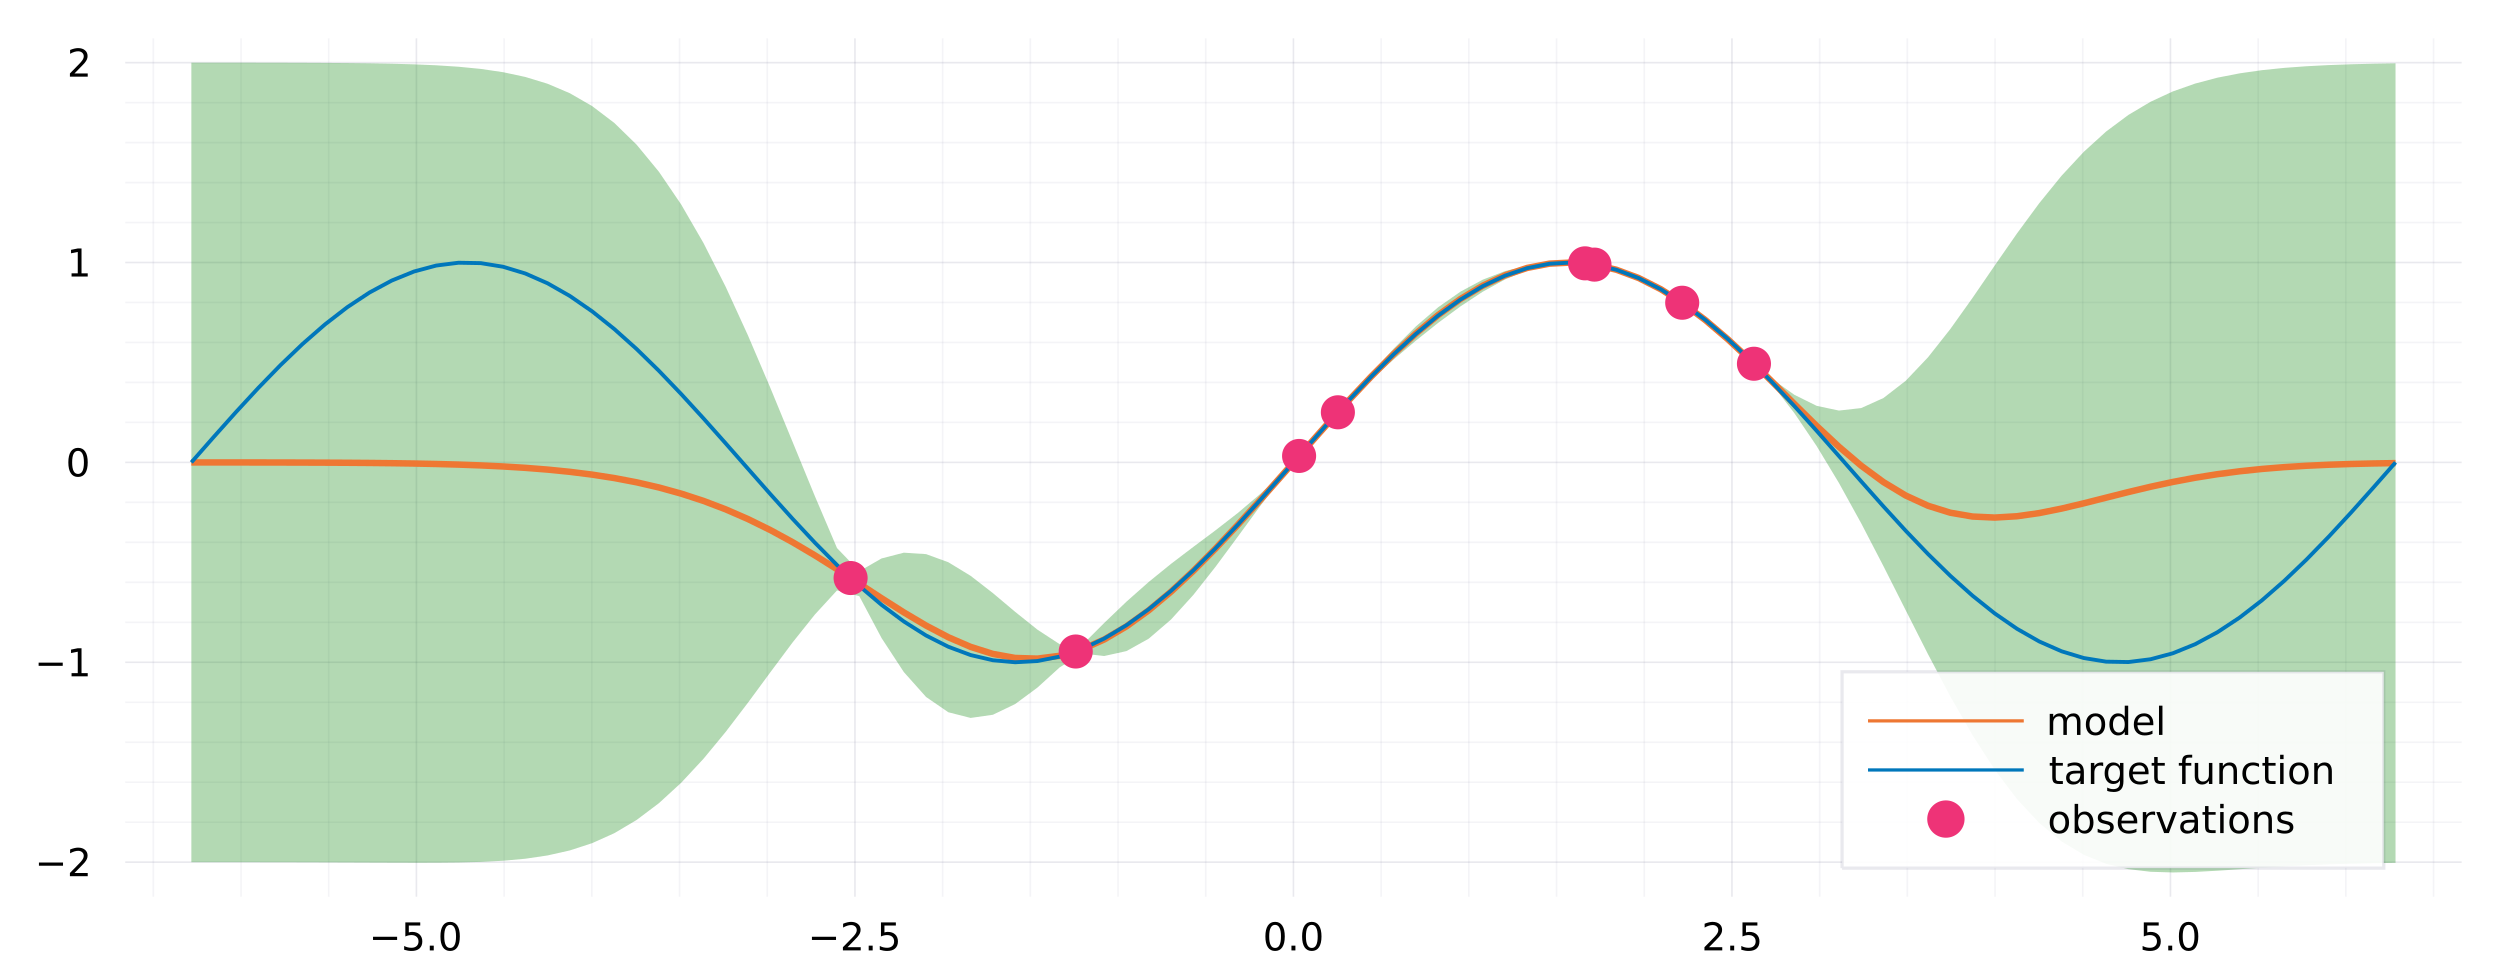 <?xml version="1.0" encoding="utf-8"?>
<svg xmlns="http://www.w3.org/2000/svg" xmlns:xlink="http://www.w3.org/1999/xlink" width="770" height="300" viewBox="0 0 3080 1200">
<rect x="0" y="0" width="3080" height="1200" fill="#333333" stroke="none"/>
<defs>
  <clipPath id="clip740">
    <rect x="0" y="0" width="3080" height="1200"/>
  </clipPath>
</defs>
<path clip-path="url(#clip740)" d="
M0 1200 L3080 1200 L3080 0 L0 0  Z
  " fill="#ffffff" fill-rule="evenodd" fill-opacity="1"/>
<defs>
  <clipPath id="clip741">
    <rect x="616" y="0" width="2157" height="1200"/>
  </clipPath>
</defs>
<path clip-path="url(#clip740)" d="
M154.278 1104.81 L3032.76 1104.81 L3032.76 47.244 L154.278 47.244  Z
  " fill="#ffffff" fill-rule="evenodd" fill-opacity="1"/>
<defs>
  <clipPath id="clip742">
    <rect x="154" y="47" width="2879" height="1059"/>
  </clipPath>
</defs>
<polyline clip-path="url(#clip742)" style="stroke:#222255; stroke-width:2; stroke-opacity:0.1; fill:none" points="
  513.036,1104.81 513.036,47.244 
  "/>
<polyline clip-path="url(#clip742)" style="stroke:#222255; stroke-width:2; stroke-opacity:0.1; fill:none" points="
  1053.28,1104.81 1053.28,47.244 
  "/>
<polyline clip-path="url(#clip742)" style="stroke:#222255; stroke-width:2; stroke-opacity:0.1; fill:none" points="
  1593.52,1104.81 1593.52,47.244 
  "/>
<polyline clip-path="url(#clip742)" style="stroke:#222255; stroke-width:2; stroke-opacity:0.1; fill:none" points="
  2133.76,1104.81 2133.76,47.244 
  "/>
<polyline clip-path="url(#clip742)" style="stroke:#222255; stroke-width:2; stroke-opacity:0.1; fill:none" points="
  2674,1104.81 2674,47.244 
  "/>
<polyline clip-path="url(#clip742)" style="stroke:#222255; stroke-width:2; stroke-opacity:0.05; fill:none" points="
  188.891,1104.81 188.891,47.244 
  "/>
<polyline clip-path="url(#clip742)" style="stroke:#222255; stroke-width:2; stroke-opacity:0.05; fill:none" points="
  296.94,1104.81 296.94,47.244 
  "/>
<polyline clip-path="url(#clip742)" style="stroke:#222255; stroke-width:2; stroke-opacity:0.05; fill:none" points="
  404.988,1104.81 404.988,47.244 
  "/>
<polyline clip-path="url(#clip742)" style="stroke:#222255; stroke-width:2; stroke-opacity:0.05; fill:none" points="
  621.084,1104.81 621.084,47.244 
  "/>
<polyline clip-path="url(#clip742)" style="stroke:#222255; stroke-width:2; stroke-opacity:0.05; fill:none" points="
  729.132,1104.81 729.132,47.244 
  "/>
<polyline clip-path="url(#clip742)" style="stroke:#222255; stroke-width:2; stroke-opacity:0.05; fill:none" points="
  837.18,1104.81 837.18,47.244 
  "/>
<polyline clip-path="url(#clip742)" style="stroke:#222255; stroke-width:2; stroke-opacity:0.05; fill:none" points="
  945.228,1104.81 945.228,47.244 
  "/>
<polyline clip-path="url(#clip742)" style="stroke:#222255; stroke-width:2; stroke-opacity:0.05; fill:none" points="
  1161.32,1104.81 1161.32,47.244 
  "/>
<polyline clip-path="url(#clip742)" style="stroke:#222255; stroke-width:2; stroke-opacity:0.05; fill:none" points="
  1269.37,1104.81 1269.37,47.244 
  "/>
<polyline clip-path="url(#clip742)" style="stroke:#222255; stroke-width:2; stroke-opacity:0.05; fill:none" points="
  1377.42,1104.81 1377.42,47.244 
  "/>
<polyline clip-path="url(#clip742)" style="stroke:#222255; stroke-width:2; stroke-opacity:0.05; fill:none" points="
  1485.47,1104.81 1485.47,47.244 
  "/>
<polyline clip-path="url(#clip742)" style="stroke:#222255; stroke-width:2; stroke-opacity:0.05; fill:none" points="
  1701.57,1104.81 1701.57,47.244 
  "/>
<polyline clip-path="url(#clip742)" style="stroke:#222255; stroke-width:2; stroke-opacity:0.05; fill:none" points="
  1809.61,1104.81 1809.61,47.244 
  "/>
<polyline clip-path="url(#clip742)" style="stroke:#222255; stroke-width:2; stroke-opacity:0.05; fill:none" points="
  1917.66,1104.81 1917.66,47.244 
  "/>
<polyline clip-path="url(#clip742)" style="stroke:#222255; stroke-width:2; stroke-opacity:0.05; fill:none" points="
  2025.71,1104.81 2025.71,47.244 
  "/>
<polyline clip-path="url(#clip742)" style="stroke:#222255; stroke-width:2; stroke-opacity:0.05; fill:none" points="
  2241.81,1104.81 2241.81,47.244 
  "/>
<polyline clip-path="url(#clip742)" style="stroke:#222255; stroke-width:2; stroke-opacity:0.05; fill:none" points="
  2349.85,1104.81 2349.85,47.244 
  "/>
<polyline clip-path="url(#clip742)" style="stroke:#222255; stroke-width:2; stroke-opacity:0.05; fill:none" points="
  2457.9,1104.81 2457.9,47.244 
  "/>
<polyline clip-path="url(#clip742)" style="stroke:#222255; stroke-width:2; stroke-opacity:0.05; fill:none" points="
  2565.95,1104.81 2565.95,47.244 
  "/>
<polyline clip-path="url(#clip742)" style="stroke:#222255; stroke-width:2; stroke-opacity:0.05; fill:none" points="
  2782.05,1104.81 2782.05,47.244 
  "/>
<polyline clip-path="url(#clip742)" style="stroke:#222255; stroke-width:2; stroke-opacity:0.05; fill:none" points="
  2890.09,1104.81 2890.09,47.244 
  "/>
<polyline clip-path="url(#clip742)" style="stroke:#222255; stroke-width:2; stroke-opacity:0.05; fill:none" points="
  2998.14,1104.81 2998.14,47.244 
  "/>
<polyline clip-path="url(#clip740)" style="stroke:#222255; stroke-width:4; stroke-opacity:0; fill:none" points="
  513.036,1104.81 513.036,1092.12 
  "/>
<polyline clip-path="url(#clip740)" style="stroke:#222255; stroke-width:4; stroke-opacity:0; fill:none" points="
  1053.28,1104.81 1053.28,1092.12 
  "/>
<polyline clip-path="url(#clip740)" style="stroke:#222255; stroke-width:4; stroke-opacity:0; fill:none" points="
  1593.52,1104.81 1593.52,1092.12 
  "/>
<polyline clip-path="url(#clip740)" style="stroke:#222255; stroke-width:4; stroke-opacity:0; fill:none" points="
  2133.76,1104.81 2133.76,1092.12 
  "/>
<polyline clip-path="url(#clip740)" style="stroke:#222255; stroke-width:4; stroke-opacity:0; fill:none" points="
  2674,1104.81 2674,1092.12 
  "/>
<polyline clip-path="url(#clip740)" style="stroke:#222255; stroke-width:4; stroke-opacity:0; fill:none" points="
  188.891,1104.81 188.891,1098.47 
  "/>
<polyline clip-path="url(#clip740)" style="stroke:#222255; stroke-width:4; stroke-opacity:0; fill:none" points="
  296.94,1104.81 296.94,1098.47 
  "/>
<polyline clip-path="url(#clip740)" style="stroke:#222255; stroke-width:4; stroke-opacity:0; fill:none" points="
  404.988,1104.81 404.988,1098.47 
  "/>
<polyline clip-path="url(#clip740)" style="stroke:#222255; stroke-width:4; stroke-opacity:0; fill:none" points="
  621.084,1104.81 621.084,1098.47 
  "/>
<polyline clip-path="url(#clip740)" style="stroke:#222255; stroke-width:4; stroke-opacity:0; fill:none" points="
  729.132,1104.81 729.132,1098.47 
  "/>
<polyline clip-path="url(#clip740)" style="stroke:#222255; stroke-width:4; stroke-opacity:0; fill:none" points="
  837.18,1104.81 837.18,1098.47 
  "/>
<polyline clip-path="url(#clip740)" style="stroke:#222255; stroke-width:4; stroke-opacity:0; fill:none" points="
  945.228,1104.81 945.228,1098.47 
  "/>
<polyline clip-path="url(#clip740)" style="stroke:#222255; stroke-width:4; stroke-opacity:0; fill:none" points="
  1161.32,1104.81 1161.32,1098.47 
  "/>
<polyline clip-path="url(#clip740)" style="stroke:#222255; stroke-width:4; stroke-opacity:0; fill:none" points="
  1269.37,1104.81 1269.37,1098.47 
  "/>
<polyline clip-path="url(#clip740)" style="stroke:#222255; stroke-width:4; stroke-opacity:0; fill:none" points="
  1377.42,1104.81 1377.42,1098.47 
  "/>
<polyline clip-path="url(#clip740)" style="stroke:#222255; stroke-width:4; stroke-opacity:0; fill:none" points="
  1485.47,1104.81 1485.47,1098.47 
  "/>
<polyline clip-path="url(#clip740)" style="stroke:#222255; stroke-width:4; stroke-opacity:0; fill:none" points="
  1701.57,1104.81 1701.57,1098.47 
  "/>
<polyline clip-path="url(#clip740)" style="stroke:#222255; stroke-width:4; stroke-opacity:0; fill:none" points="
  1809.61,1104.81 1809.61,1098.47 
  "/>
<polyline clip-path="url(#clip740)" style="stroke:#222255; stroke-width:4; stroke-opacity:0; fill:none" points="
  1917.66,1104.81 1917.66,1098.47 
  "/>
<polyline clip-path="url(#clip740)" style="stroke:#222255; stroke-width:4; stroke-opacity:0; fill:none" points="
  2025.71,1104.81 2025.71,1098.47 
  "/>
<polyline clip-path="url(#clip740)" style="stroke:#222255; stroke-width:4; stroke-opacity:0; fill:none" points="
  2241.81,1104.81 2241.81,1098.47 
  "/>
<polyline clip-path="url(#clip740)" style="stroke:#222255; stroke-width:4; stroke-opacity:0; fill:none" points="
  2349.85,1104.81 2349.85,1098.47 
  "/>
<polyline clip-path="url(#clip740)" style="stroke:#222255; stroke-width:4; stroke-opacity:0; fill:none" points="
  2457.9,1104.81 2457.9,1098.47 
  "/>
<polyline clip-path="url(#clip740)" style="stroke:#222255; stroke-width:4; stroke-opacity:0; fill:none" points="
  2565.95,1104.81 2565.95,1098.47 
  "/>
<polyline clip-path="url(#clip740)" style="stroke:#222255; stroke-width:4; stroke-opacity:0; fill:none" points="
  2782.05,1104.81 2782.05,1098.47 
  "/>
<polyline clip-path="url(#clip740)" style="stroke:#222255; stroke-width:4; stroke-opacity:0; fill:none" points="
  2890.09,1104.81 2890.09,1098.47 
  "/>
<polyline clip-path="url(#clip740)" style="stroke:#222255; stroke-width:4; stroke-opacity:0; fill:none" points="
  2998.14,1104.81 2998.14,1098.47 
  "/>
<path clip-path="url(#clip740)" d="M 0 0 M459.564 1154.09 L489.24 1154.09 L489.24 1158.03 L459.564 1158.03 L459.564 1154.09 Z" fill="#000000" fill-rule="evenodd" fill-opacity="1" /><path clip-path="url(#clip740)" d="M 0 0 M499.378 1136.36 L517.735 1136.36 L517.735 1140.3 L503.661 1140.3 L503.661 1148.77 Q504.679 1148.42 505.698 1148.26 Q506.716 1148.08 507.735 1148.08 Q513.522 1148.08 516.901 1151.25 Q520.281 1154.42 520.281 1159.83 Q520.281 1165.41 516.809 1168.52 Q513.337 1171.59 507.017 1171.59 Q504.841 1171.59 502.573 1171.22 Q500.328 1170.85 497.92 1170.11 L497.92 1165.41 Q500.003 1166.55 502.226 1167.1 Q504.448 1167.66 506.925 1167.66 Q510.929 1167.66 513.267 1165.55 Q515.605 1163.45 515.605 1159.83 Q515.605 1156.22 513.267 1154.12 Q510.929 1152.01 506.925 1152.01 Q505.05 1152.01 503.175 1152.43 Q501.323 1152.84 499.378 1153.72 L499.378 1136.36 Z" fill="#000000" fill-rule="evenodd" fill-opacity="1" /><path clip-path="url(#clip740)" d="M 0 0 M529.494 1165.04 L534.378 1165.04 L534.378 1170.92 L529.494 1170.92 L529.494 1165.04 Z" fill="#000000" fill-rule="evenodd" fill-opacity="1" /><path clip-path="url(#clip740)" d="M 0 0 M554.563 1139.44 Q550.952 1139.44 549.124 1143.01 Q547.318 1146.55 547.318 1153.68 Q547.318 1160.78 549.124 1164.35 Q550.952 1167.89 554.563 1167.89 Q558.198 1167.89 560.003 1164.35 Q561.832 1160.78 561.832 1153.68 Q561.832 1146.55 560.003 1143.01 Q558.198 1139.44 554.563 1139.44 M554.563 1135.74 Q560.373 1135.74 563.429 1140.34 Q566.508 1144.93 566.508 1153.68 Q566.508 1162.4 563.429 1167.01 Q560.373 1171.59 554.563 1171.59 Q548.753 1171.59 545.674 1167.01 Q542.619 1162.4 542.619 1153.68 Q542.619 1144.93 545.674 1140.34 Q548.753 1135.74 554.563 1135.74 Z" fill="#000000" fill-rule="evenodd" fill-opacity="1" /><path clip-path="url(#clip740)" d="M 0 0 M1000.3 1154.09 L1029.98 1154.09 L1029.98 1158.03 L1000.3 1158.03 L1000.3 1154.09 Z" fill="#000000" fill-rule="evenodd" fill-opacity="1" /><path clip-path="url(#clip740)" d="M 0 0 M1044.1 1166.99 L1060.42 1166.99 L1060.42 1170.92 L1038.47 1170.92 L1038.47 1166.99 Q1041.14 1164.23 1045.72 1159.6 Q1050.32 1154.95 1051.51 1153.61 Q1053.75 1151.08 1054.63 1149.35 Q1055.53 1147.59 1055.53 1145.9 Q1055.53 1143.14 1053.59 1141.41 Q1051.67 1139.67 1048.57 1139.67 Q1046.37 1139.67 1043.91 1140.44 Q1041.48 1141.2 1038.7 1142.75 L1038.7 1138.03 Q1041.53 1136.89 1043.98 1136.32 Q1046.44 1135.74 1048.47 1135.74 Q1053.84 1135.74 1057.04 1138.42 Q1060.23 1141.11 1060.23 1145.6 Q1060.23 1147.73 1059.42 1149.65 Q1058.64 1151.55 1056.53 1154.14 Q1055.95 1154.81 1052.85 1158.03 Q1049.75 1161.22 1044.1 1166.99 Z" fill="#000000" fill-rule="evenodd" fill-opacity="1" /><path clip-path="url(#clip740)" d="M 0 0 M1070.23 1165.04 L1075.12 1165.04 L1075.12 1170.92 L1070.23 1170.92 L1070.23 1165.04 Z" fill="#000000" fill-rule="evenodd" fill-opacity="1" /><path clip-path="url(#clip740)" d="M 0 0 M1085.35 1136.36 L1103.7 1136.36 L1103.7 1140.3 L1089.63 1140.3 L1089.63 1148.77 Q1090.65 1148.42 1091.67 1148.26 Q1092.69 1148.08 1093.7 1148.08 Q1099.49 1148.08 1102.87 1151.25 Q1106.25 1154.42 1106.25 1159.83 Q1106.25 1165.41 1102.78 1168.52 Q1099.31 1171.59 1092.99 1171.59 Q1090.81 1171.59 1088.54 1171.22 Q1086.3 1170.85 1083.89 1170.11 L1083.89 1165.41 Q1085.97 1166.55 1088.2 1167.1 Q1090.42 1167.66 1092.89 1167.66 Q1096.9 1167.66 1099.24 1165.55 Q1101.57 1163.45 1101.57 1159.83 Q1101.57 1156.22 1099.24 1154.12 Q1096.9 1152.01 1092.89 1152.01 Q1091.02 1152.01 1089.14 1152.43 Q1087.29 1152.84 1085.35 1153.72 L1085.35 1136.36 Z" fill="#000000" fill-rule="evenodd" fill-opacity="1" /><path clip-path="url(#clip740)" d="M 0 0 M1570.9 1139.44 Q1567.29 1139.44 1565.46 1143.01 Q1563.66 1146.55 1563.66 1153.68 Q1563.66 1160.78 1565.46 1164.35 Q1567.29 1167.89 1570.9 1167.89 Q1574.54 1167.89 1576.34 1164.35 Q1578.17 1160.78 1578.17 1153.68 Q1578.17 1146.55 1576.34 1143.01 Q1574.54 1139.44 1570.9 1139.44 M1570.9 1135.74 Q1576.71 1135.74 1579.77 1140.34 Q1582.85 1144.93 1582.85 1153.68 Q1582.85 1162.4 1579.77 1167.01 Q1576.71 1171.59 1570.9 1171.59 Q1565.09 1171.59 1562.01 1167.01 Q1558.96 1162.4 1558.96 1153.68 Q1558.96 1144.93 1562.01 1140.34 Q1565.09 1135.74 1570.9 1135.74 Z" fill="#000000" fill-rule="evenodd" fill-opacity="1" /><path clip-path="url(#clip740)" d="M 0 0 M1591.06 1165.04 L1595.95 1165.04 L1595.95 1170.92 L1591.06 1170.92 L1591.06 1165.04 Z" fill="#000000" fill-rule="evenodd" fill-opacity="1" /><path clip-path="url(#clip740)" d="M 0 0 M1616.13 1139.44 Q1612.52 1139.44 1610.69 1143.01 Q1608.89 1146.55 1608.89 1153.68 Q1608.89 1160.78 1610.69 1164.35 Q1612.52 1167.89 1616.13 1167.89 Q1619.77 1167.89 1621.57 1164.35 Q1623.4 1160.78 1623.4 1153.68 Q1623.4 1146.55 1621.57 1143.01 Q1619.77 1139.44 1616.13 1139.44 M1616.13 1135.74 Q1621.94 1135.74 1625 1140.34 Q1628.08 1144.93 1628.08 1153.68 Q1628.08 1162.4 1625 1167.01 Q1621.94 1171.59 1616.13 1171.59 Q1610.32 1171.59 1607.24 1167.01 Q1604.19 1162.4 1604.19 1153.68 Q1604.19 1144.93 1607.24 1140.34 Q1610.32 1135.74 1616.13 1135.74 Z" fill="#000000" fill-rule="evenodd" fill-opacity="1" /><path clip-path="url(#clip740)" d="M 0 0 M2105.49 1166.99 L2121.81 1166.99 L2121.81 1170.92 L2099.87 1170.92 L2099.87 1166.99 Q2102.53 1164.23 2107.11 1159.6 Q2111.72 1154.95 2112.9 1153.61 Q2115.15 1151.08 2116.03 1149.35 Q2116.93 1147.59 2116.93 1145.9 Q2116.93 1143.14 2114.98 1141.41 Q2113.06 1139.67 2109.96 1139.67 Q2107.76 1139.67 2105.31 1140.44 Q2102.88 1141.2 2100.1 1142.75 L2100.1 1138.03 Q2102.92 1136.89 2105.38 1136.32 Q2107.83 1135.74 2109.87 1135.74 Q2115.24 1135.74 2118.43 1138.42 Q2121.63 1141.11 2121.63 1145.6 Q2121.63 1147.73 2120.82 1149.65 Q2120.03 1151.55 2117.92 1154.14 Q2117.35 1154.81 2114.24 1158.03 Q2111.14 1161.22 2105.49 1166.99 Z" fill="#000000" fill-rule="evenodd" fill-opacity="1" /><path clip-path="url(#clip740)" d="M 0 0 M2131.63 1165.04 L2136.51 1165.04 L2136.51 1170.92 L2131.63 1170.92 L2131.63 1165.04 Z" fill="#000000" fill-rule="evenodd" fill-opacity="1" /><path clip-path="url(#clip740)" d="M 0 0 M2146.74 1136.36 L2165.1 1136.36 L2165.1 1140.3 L2151.03 1140.3 L2151.03 1148.77 Q2152.04 1148.42 2153.06 1148.26 Q2154.08 1148.08 2155.1 1148.08 Q2160.89 1148.08 2164.27 1151.25 Q2167.65 1154.42 2167.65 1159.83 Q2167.65 1165.41 2164.17 1168.52 Q2160.7 1171.59 2154.38 1171.59 Q2152.21 1171.59 2149.94 1171.22 Q2147.69 1170.85 2145.29 1170.11 L2145.29 1165.41 Q2147.37 1166.55 2149.59 1167.1 Q2151.81 1167.66 2154.29 1167.66 Q2158.29 1167.66 2160.63 1165.55 Q2162.97 1163.45 2162.97 1159.83 Q2162.97 1156.22 2160.63 1154.12 Q2158.29 1152.01 2154.29 1152.01 Q2152.41 1152.01 2150.54 1152.43 Q2148.69 1152.84 2146.74 1153.72 L2146.74 1136.36 Z" fill="#000000" fill-rule="evenodd" fill-opacity="1" /><path clip-path="url(#clip740)" d="M 0 0 M2641.16 1136.36 L2659.52 1136.36 L2659.52 1140.3 L2645.44 1140.3 L2645.44 1148.77 Q2646.46 1148.42 2647.48 1148.26 Q2648.5 1148.08 2649.52 1148.08 Q2655.31 1148.08 2658.69 1151.25 Q2662.07 1154.42 2662.07 1159.83 Q2662.07 1165.41 2658.59 1168.52 Q2655.12 1171.59 2648.8 1171.59 Q2646.63 1171.59 2644.36 1171.22 Q2642.11 1170.85 2639.7 1170.11 L2639.7 1165.41 Q2641.79 1166.55 2644.01 1167.1 Q2646.23 1167.66 2648.71 1167.66 Q2652.71 1167.66 2655.05 1165.55 Q2657.39 1163.45 2657.39 1159.83 Q2657.39 1156.22 2655.05 1154.12 Q2652.71 1152.01 2648.71 1152.01 Q2646.83 1152.01 2644.96 1152.43 Q2643.11 1152.84 2641.16 1153.72 L2641.16 1136.36 Z" fill="#000000" fill-rule="evenodd" fill-opacity="1" /><path clip-path="url(#clip740)" d="M 0 0 M2671.28 1165.04 L2676.16 1165.04 L2676.16 1170.92 L2671.28 1170.92 L2671.28 1165.04 Z" fill="#000000" fill-rule="evenodd" fill-opacity="1" /><path clip-path="url(#clip740)" d="M 0 0 M2696.35 1139.44 Q2692.74 1139.44 2690.91 1143.01 Q2689.1 1146.55 2689.1 1153.68 Q2689.1 1160.78 2690.91 1164.35 Q2692.74 1167.89 2696.35 1167.89 Q2699.98 1167.89 2701.79 1164.35 Q2703.62 1160.78 2703.62 1153.68 Q2703.62 1146.55 2701.79 1143.01 Q2699.98 1139.44 2696.35 1139.44 M2696.35 1135.74 Q2702.16 1135.74 2705.21 1140.34 Q2708.29 1144.93 2708.29 1153.68 Q2708.29 1162.4 2705.21 1167.01 Q2702.16 1171.59 2696.35 1171.59 Q2690.54 1171.59 2687.46 1167.01 Q2684.4 1162.4 2684.4 1153.68 Q2684.4 1144.93 2687.46 1140.34 Q2690.54 1135.74 2696.35 1135.74 Z" fill="#000000" fill-rule="evenodd" fill-opacity="1" /><polyline clip-path="url(#clip742)" style="stroke:#222255; stroke-width:2; stroke-opacity:0.1; fill:none" points="
  154.278,1062.18 3032.76,1062.18 
  "/>
<polyline clip-path="url(#clip742)" style="stroke:#222255; stroke-width:2; stroke-opacity:0.1; fill:none" points="
  154.278,815.922 3032.76,815.922 
  "/>
<polyline clip-path="url(#clip742)" style="stroke:#222255; stroke-width:2; stroke-opacity:0.1; fill:none" points="
  154.278,569.665 3032.76,569.665 
  "/>
<polyline clip-path="url(#clip742)" style="stroke:#222255; stroke-width:2; stroke-opacity:0.1; fill:none" points="
  154.278,323.409 3032.76,323.409 
  "/>
<polyline clip-path="url(#clip742)" style="stroke:#222255; stroke-width:2; stroke-opacity:0.1; fill:none" points="
  154.278,77.152 3032.76,77.152 
  "/>
<polyline clip-path="url(#clip742)" style="stroke:#222255; stroke-width:2; stroke-opacity:0.05; fill:none" points="
  154.278,1012.93 3032.76,1012.93 
  "/>
<polyline clip-path="url(#clip742)" style="stroke:#222255; stroke-width:2; stroke-opacity:0.05; fill:none" points="
  154.278,963.676 3032.76,963.676 
  "/>
<polyline clip-path="url(#clip742)" style="stroke:#222255; stroke-width:2; stroke-opacity:0.05; fill:none" points="
  154.278,914.425 3032.76,914.425 
  "/>
<polyline clip-path="url(#clip742)" style="stroke:#222255; stroke-width:2; stroke-opacity:0.05; fill:none" points="
  154.278,865.173 3032.76,865.173 
  "/>
<polyline clip-path="url(#clip742)" style="stroke:#222255; stroke-width:2; stroke-opacity:0.05; fill:none" points="
  154.278,766.671 3032.76,766.671 
  "/>
<polyline clip-path="url(#clip742)" style="stroke:#222255; stroke-width:2; stroke-opacity:0.05; fill:none" points="
  154.278,717.419 3032.76,717.419 
  "/>
<polyline clip-path="url(#clip742)" style="stroke:#222255; stroke-width:2; stroke-opacity:0.05; fill:none" points="
  154.278,668.168 3032.76,668.168 
  "/>
<polyline clip-path="url(#clip742)" style="stroke:#222255; stroke-width:2; stroke-opacity:0.05; fill:none" points="
  154.278,618.917 3032.76,618.917 
  "/>
<polyline clip-path="url(#clip742)" style="stroke:#222255; stroke-width:2; stroke-opacity:0.05; fill:none" points="
  154.278,520.414 3032.76,520.414 
  "/>
<polyline clip-path="url(#clip742)" style="stroke:#222255; stroke-width:2; stroke-opacity:0.05; fill:none" points="
  154.278,471.163 3032.76,471.163 
  "/>
<polyline clip-path="url(#clip742)" style="stroke:#222255; stroke-width:2; stroke-opacity:0.05; fill:none" points="
  154.278,421.911 3032.76,421.911 
  "/>
<polyline clip-path="url(#clip742)" style="stroke:#222255; stroke-width:2; stroke-opacity:0.05; fill:none" points="
  154.278,372.66 3032.76,372.66 
  "/>
<polyline clip-path="url(#clip742)" style="stroke:#222255; stroke-width:2; stroke-opacity:0.05; fill:none" points="
  154.278,274.157 3032.76,274.157 
  "/>
<polyline clip-path="url(#clip742)" style="stroke:#222255; stroke-width:2; stroke-opacity:0.05; fill:none" points="
  154.278,224.906 3032.76,224.906 
  "/>
<polyline clip-path="url(#clip742)" style="stroke:#222255; stroke-width:2; stroke-opacity:0.05; fill:none" points="
  154.278,175.655 3032.76,175.655 
  "/>
<polyline clip-path="url(#clip742)" style="stroke:#222255; stroke-width:2; stroke-opacity:0.05; fill:none" points="
  154.278,126.403 3032.76,126.403 
  "/>
<polyline clip-path="url(#clip740)" style="stroke:#222255; stroke-width:4; stroke-opacity:0; fill:none" points="
  154.278,1062.18 188.82,1062.18 
  "/>
<polyline clip-path="url(#clip740)" style="stroke:#222255; stroke-width:4; stroke-opacity:0; fill:none" points="
  154.278,815.922 188.82,815.922 
  "/>
<polyline clip-path="url(#clip740)" style="stroke:#222255; stroke-width:4; stroke-opacity:0; fill:none" points="
  154.278,569.665 188.82,569.665 
  "/>
<polyline clip-path="url(#clip740)" style="stroke:#222255; stroke-width:4; stroke-opacity:0; fill:none" points="
  154.278,323.409 188.82,323.409 
  "/>
<polyline clip-path="url(#clip740)" style="stroke:#222255; stroke-width:4; stroke-opacity:0; fill:none" points="
  154.278,77.152 188.82,77.152 
  "/>
<polyline clip-path="url(#clip740)" style="stroke:#222255; stroke-width:4; stroke-opacity:0; fill:none" points="
  154.278,1012.93 171.549,1012.93 
  "/>
<polyline clip-path="url(#clip740)" style="stroke:#222255; stroke-width:4; stroke-opacity:0; fill:none" points="
  154.278,963.676 171.549,963.676 
  "/>
<polyline clip-path="url(#clip740)" style="stroke:#222255; stroke-width:4; stroke-opacity:0; fill:none" points="
  154.278,914.425 171.549,914.425 
  "/>
<polyline clip-path="url(#clip740)" style="stroke:#222255; stroke-width:4; stroke-opacity:0; fill:none" points="
  154.278,865.173 171.549,865.173 
  "/>
<polyline clip-path="url(#clip740)" style="stroke:#222255; stroke-width:4; stroke-opacity:0; fill:none" points="
  154.278,766.671 171.549,766.671 
  "/>
<polyline clip-path="url(#clip740)" style="stroke:#222255; stroke-width:4; stroke-opacity:0; fill:none" points="
  154.278,717.419 171.549,717.419 
  "/>
<polyline clip-path="url(#clip740)" style="stroke:#222255; stroke-width:4; stroke-opacity:0; fill:none" points="
  154.278,668.168 171.549,668.168 
  "/>
<polyline clip-path="url(#clip740)" style="stroke:#222255; stroke-width:4; stroke-opacity:0; fill:none" points="
  154.278,618.917 171.549,618.917 
  "/>
<polyline clip-path="url(#clip740)" style="stroke:#222255; stroke-width:4; stroke-opacity:0; fill:none" points="
  154.278,520.414 171.549,520.414 
  "/>
<polyline clip-path="url(#clip740)" style="stroke:#222255; stroke-width:4; stroke-opacity:0; fill:none" points="
  154.278,471.163 171.549,471.163 
  "/>
<polyline clip-path="url(#clip740)" style="stroke:#222255; stroke-width:4; stroke-opacity:0; fill:none" points="
  154.278,421.911 171.549,421.911 
  "/>
<polyline clip-path="url(#clip740)" style="stroke:#222255; stroke-width:4; stroke-opacity:0; fill:none" points="
  154.278,372.66 171.549,372.66 
  "/>
<polyline clip-path="url(#clip740)" style="stroke:#222255; stroke-width:4; stroke-opacity:0; fill:none" points="
  154.278,274.157 171.549,274.157 
  "/>
<polyline clip-path="url(#clip740)" style="stroke:#222255; stroke-width:4; stroke-opacity:0; fill:none" points="
  154.278,224.906 171.549,224.906 
  "/>
<polyline clip-path="url(#clip740)" style="stroke:#222255; stroke-width:4; stroke-opacity:0; fill:none" points="
  154.278,175.655 171.549,175.655 
  "/>
<polyline clip-path="url(#clip740)" style="stroke:#222255; stroke-width:4; stroke-opacity:0; fill:none" points="
  154.278,126.403 171.549,126.403 
  "/>
<path clip-path="url(#clip740)" d="M 0 0 M47.962 1062.63 L77.638 1062.63 L77.638 1066.57 L47.962 1066.57 L47.962 1062.63 Z" fill="#000000" fill-rule="evenodd" fill-opacity="1" /><path clip-path="url(#clip740)" d="M 0 0 M91.759 1075.52 L108.078 1075.52 L108.078 1079.46 L86.134 1079.46 L86.134 1075.52 Q88.796 1072.77 93.379 1068.14 Q97.985 1063.49 99.166 1062.14 Q101.411 1059.62 102.291 1057.88 Q103.194 1056.13 103.194 1054.44 Q103.194 1051.68 101.249 1049.95 Q99.328 1048.21 96.226 1048.21 Q94.027 1048.21 91.573 1048.97 Q89.143 1049.74 86.365 1051.29 L86.365 1046.57 Q89.189 1045.43 91.643 1044.85 Q94.097 1044.27 96.133 1044.27 Q101.504 1044.27 104.698 1046.96 Q107.893 1049.64 107.893 1054.13 Q107.893 1056.26 107.083 1058.19 Q106.296 1060.08 104.189 1062.68 Q103.61 1063.35 100.509 1066.57 Q97.407 1069.76 91.759 1075.52 Z" fill="#000000" fill-rule="evenodd" fill-opacity="1" /><path clip-path="url(#clip740)" d="M 0 0 M47.592 816.374 L77.268 816.374 L77.268 820.309 L47.592 820.309 L47.592 816.374 Z" fill="#000000" fill-rule="evenodd" fill-opacity="1" /><path clip-path="url(#clip740)" d="M 0 0 M88.171 829.267 L95.809 829.267 L95.809 802.901 L87.499 804.568 L87.499 800.309 L95.763 798.642 L100.439 798.642 L100.439 829.267 L108.078 829.267 L108.078 833.202 L88.171 833.202 L88.171 829.267 Z" fill="#000000" fill-rule="evenodd" fill-opacity="1" /><path clip-path="url(#clip740)" d="M 0 0 M96.133 555.464 Q92.522 555.464 90.694 559.029 Q88.888 562.571 88.888 569.7 Q88.888 576.807 90.694 580.371 Q92.522 583.913 96.133 583.913 Q99.768 583.913 101.573 580.371 Q103.402 576.807 103.402 569.7 Q103.402 562.571 101.573 559.029 Q99.768 555.464 96.133 555.464 M96.133 551.76 Q101.944 551.76 104.999 556.367 Q108.078 560.95 108.078 569.7 Q108.078 578.427 104.999 583.033 Q101.944 587.617 96.133 587.617 Q90.323 587.617 87.245 583.033 Q84.189 578.427 84.189 569.7 Q84.189 560.95 87.245 556.367 Q90.323 551.76 96.133 551.76 Z" fill="#000000" fill-rule="evenodd" fill-opacity="1" /><path clip-path="url(#clip740)" d="M 0 0 M88.171 336.753 L95.809 336.753 L95.809 310.388 L87.499 312.055 L87.499 307.795 L95.763 306.129 L100.439 306.129 L100.439 336.753 L108.078 336.753 L108.078 340.689 L88.171 340.689 L88.171 336.753 Z" fill="#000000" fill-rule="evenodd" fill-opacity="1" /><path clip-path="url(#clip740)" d="M 0 0 M91.759 90.497 L108.078 90.497 L108.078 94.432 L86.134 94.432 L86.134 90.497 Q88.796 87.742 93.379 83.112 Q97.985 78.46 99.166 77.117 Q101.411 74.594 102.291 72.858 Q103.194 71.099 103.194 69.409 Q103.194 66.654 101.249 64.918 Q99.328 63.182 96.226 63.182 Q94.027 63.182 91.573 63.946 Q89.143 64.71 86.365 66.261 L86.365 61.538 Q89.189 60.404 91.643 59.826 Q94.097 59.247 96.133 59.247 Q101.504 59.247 104.698 61.932 Q107.893 64.617 107.893 69.108 Q107.893 71.238 107.083 73.159 Q106.296 75.057 104.189 77.65 Q103.61 78.321 100.509 81.538 Q97.407 84.733 91.759 90.497 Z" fill="#000000" fill-rule="evenodd" fill-opacity="1" /><path clip-path="url(#clip742)" d="
M235.744 1062.2 L263.174 1062.22 L290.604 1062.24 L318.034 1062.27 L345.463 1062.31 L372.893 1062.37 L400.323 1062.46 L427.753 1062.56 L455.182 1062.68 L482.612 1062.79 
  L510.042 1062.87 L537.472 1062.83 L564.901 1062.55 L592.331 1061.85 L619.761 1060.44 L647.191 1057.95 L674.62 1053.9 L702.05 1047.72 L729.48 1038.78 L756.91 1026.45 
  L784.339 1010.17 L811.769 989.525 L839.199 964.373 L866.629 934.892 L894.058 901.668 L921.488 865.713 L948.918 828.451 L976.348 791.647 L1003.78 757.28 L1031.21 727.371 
  L1058.64 734.442 L1086.07 786.045 L1113.5 827.961 L1140.93 858.695 L1168.36 877.506 L1195.79 884.492 L1223.22 880.578 L1250.65 867.408 L1278.07 847.146 L1305.5 822.214 
  L1332.93 805.075 L1360.36 808.214 L1387.79 802.131 L1415.22 786.849 L1442.65 763.287 L1470.08 733.081 L1497.51 698.311 L1524.94 661.185 L1552.37 623.73 L1579.8 587.539 
  L1607.23 554.478 L1634.66 523.729 L1662.09 493.841 L1689.52 467.486 L1716.95 442.878 L1744.38 419.666 L1771.81 397.785 L1799.24 377.516 L1826.67 359.446 L1854.1 344.341 
  L1881.53 332.977 L1908.96 325.962 L1936.39 323.614 L1963.82 325.918 L1991.25 332.547 L2018.68 343.026 L2046.11 356.853 L2073.54 373.739 L2100.97 395.209 L2128.4 419.089 
  L2155.83 443.694 L2183.26 473.546 L2210.69 509.031 L2238.12 549.554 L2265.55 594.982 L2292.98 644.674 L2320.41 697.481 L2347.84 751.832 L2375.26 805.891 L2402.69 857.76 
  L2430.12 905.688 L2457.55 948.252 L2484.98 984.485 L2512.41 1013.94 L2539.84 1036.66 L2567.27 1053.14 L2594.7 1064.18 L2622.13 1070.8 L2649.56 1074.03 L2676.99 1074.88 
  L2704.42 1074.21 L2731.85 1072.71 L2759.28 1070.88 L2786.71 1069.04 L2814.14 1067.39 L2841.57 1066.01 L2869 1064.91 L2896.43 1064.08 L2923.86 1063.47 L2951.29 1063.03 
  L2951.29 78.032 L2923.86 78.502 L2896.43 79.191 L2869 80.187 L2841.57 81.612 L2814.14 83.626 L2786.71 86.444 L2759.28 90.349 L2731.85 95.702 L2704.42 102.952 
  L2676.99 112.629 L2649.56 125.321 L2622.13 141.623 L2594.7 162.063 L2567.27 186.997 L2539.84 216.504 L2512.41 250.275 L2484.98 287.538 L2457.55 327.031 L2430.12 367.041 
  L2402.69 405.515 L2375.26 440.25 L2347.84 469.124 L2320.41 490.356 L2292.98 502.74 L2265.55 505.825 L2238.12 499.99 L2210.69 486.411 L2183.26 466.907 L2155.83 442.818 
  L2128.4 416.31 L2100.97 393.423 L2073.54 373.679 L2046.11 355.787 L2018.68 341.869 L1991.25 332.009 L1963.82 325.913 L1936.39 323.22 L1908.96 323.647 L1881.53 327.165 
  L1854.1 334.006 L1826.67 344.584 L1799.24 359.338 L1771.81 378.542 L1744.38 402.12 L1716.95 429.552 L1689.52 459.864 L1662.09 491.741 L1634.66 522.424 L1607.23 553.63 
  L1579.8 582.99 L1552.37 608.794 L1524.94 632.018 L1497.51 653.345 L1470.08 673.84 L1442.65 694.702 L1415.22 716.968 L1387.79 741.246 L1360.36 767.506 L1332.93 794.987 
  L1305.5 793.64 L1278.07 775.709 L1250.65 753.76 L1223.22 730.675 L1195.79 709.411 L1168.36 692.684 L1140.93 682.689 L1113.5 680.906 L1086.07 687.992 L1058.64 703.781 
  L1031.21 675.243 L1003.78 610.93 L976.348 544.146 L948.918 477.475 L921.488 413.242 L894.058 353.372 L866.629 299.294 L839.199 251.905 L811.769 211.59 L784.339 178.279 
  L756.91 151.538 L729.48 130.679 L702.05 114.859 L674.62 103.189 L647.191 94.805 L619.761 88.932 L592.331 84.91 L564.901 82.212 L537.472 80.43 L510.042 79.268 
  L482.612 78.516 L455.182 78.031 L427.753 77.719 L400.323 77.517 L372.893 77.387 L345.463 77.302 L318.034 77.248 L290.604 77.212 L263.174 77.19 L235.744 77.175 
   Z
  " fill="#008000" fill-rule="evenodd" fill-opacity="0.3"/>
<polyline clip-path="url(#clip742)" style="stroke:#ee7733; stroke-width:8; stroke-opacity:1; fill:none" points="
  235.744,569.688 263.174,569.703 290.604,569.724 318.034,569.757 345.463,569.807 372.893,569.88 400.323,569.986 427.753,570.139 455.182,570.354 482.612,570.655 
  510.042,571.068 537.472,571.629 564.901,572.382 592.331,573.379 619.761,574.685 647.191,576.377 674.62,578.543 702.05,581.288 729.48,584.729 756.91,588.994 
  784.339,594.223 811.769,600.557 839.199,608.139 866.629,617.093 894.058,627.52 921.488,639.477 948.918,652.963 976.348,667.897 1003.78,684.105 1031.21,701.307 
  1058.64,719.111 1086.07,737.019 1113.5,754.434 1140.93,770.692 1168.36,785.095 1195.79,796.952 1223.22,805.626 1250.65,810.584 1278.07,811.427 1305.5,807.927 
  1332.93,800.031 1360.36,787.86 1387.79,771.688 1415.22,751.908 1442.65,728.995 1470.08,703.461 1497.51,675.828 1524.94,646.602 1552.37,616.262 1579.8,585.264 
  1607.23,554.054 1634.66,523.076 1662.09,492.791 1689.52,463.675 1716.95,436.215 1744.38,410.893 1771.81,388.163 1799.24,368.427 1826.67,352.015 1854.1,339.174 
  1881.53,330.071 1908.96,324.804 1936.39,323.417 1963.82,325.916 1991.25,332.278 2018.68,342.448 2046.11,356.32 2073.54,373.709 2100.97,394.316 2128.4,417.699 
  2155.83,443.256 2183.26,470.227 2210.69,497.721 2238.12,524.772 2265.55,550.403 2292.98,573.707 2320.41,593.919 2347.84,610.478 2375.26,623.07 2402.69,631.638 
  2430.12,636.365 2457.55,637.642 2484.98,636.012 2512.41,632.105 2539.84,626.58 2567.27,620.067 2594.7,613.123 2622.13,606.21 2649.56,599.675 2676.99,593.754 
  2704.42,588.581 2731.85,584.206 2759.28,580.613 2786.71,577.742 2814.14,575.507 2841.57,573.809 2869,572.548 2896.43,571.633 2923.86,570.984 2951.29,570.532 
  
  "/>
<polyline clip-path="url(#clip742)" style="stroke:#0077bb; stroke-width:4.8; stroke-opacity:1; fill:none" points="
  235.744,569.665 263.174,538.491 290.604,507.818 318.034,478.141 345.463,449.936 372.893,423.658 400.323,399.729 427.753,378.534 455.182,360.415 482.612,345.662 
  510.042,334.514 537.472,327.15 564.901,323.688 592.331,324.183 619.761,328.629 647.191,336.953 674.62,349.021 702.05,364.639 729.48,383.557 756.91,405.469 
  784.339,430.023 811.769,456.824 839.199,485.441 866.629,515.412 894.058,546.257 921.488,577.479 948.918,608.574 976.348,639.044 1003.78,668.397 1031.21,696.162 
  1058.64,721.891 1086.07,745.171 1113.5,765.627 1140.93,782.93 1168.36,796.801 1195.79,807.018 1223.22,813.416 1250.65,815.891 1278.07,814.405 1305.5,808.981 
  1332.93,799.706 1360.36,786.729 1387.79,770.26 1415.22,750.564 1442.65,727.956 1470.08,702.802 1497.51,675.505 1524.94,646.506 1552.37,616.27 1579.8,585.284 
  1607.23,554.047 1634.66,523.061 1662.09,492.825 1689.52,463.825 1716.95,436.529 1744.38,411.375 1771.81,388.767 1799.24,369.071 1826.67,352.602 1854.1,339.625 
  1881.53,330.35 1908.96,324.926 1936.39,323.44 1963.82,325.915 1991.25,332.313 2018.68,342.529 2046.11,356.401 2073.54,373.704 2100.97,394.16 2128.4,417.44 
  2155.83,443.169 2183.26,470.934 2210.69,500.287 2238.12,530.756 2265.55,561.852 2292.98,593.074 2320.41,623.918 2347.84,653.89 2375.26,682.507 2402.69,709.308 
  2430.12,733.862 2457.55,755.774 2484.98,774.691 2512.41,790.31 2539.84,802.378 2567.27,810.702 2594.7,815.148 2622.13,815.643 2649.56,812.181 2676.99,804.816 
  2704.42,793.668 2731.85,778.916 2759.28,760.797 2786.71,739.602 2814.14,715.673 2841.57,689.395 2869,661.19 2896.43,631.512 2923.86,600.84 2951.29,569.665 
  
  "/>
<circle clip-path="url(#clip742)" cx="1964.4" cy="326.011" r="21" fill="#ee3377" fill-rule="evenodd" fill-opacity="1" stroke="#000000" stroke-opacity="1" stroke-width="0"/>
<circle clip-path="url(#clip742)" cx="1952.78" cy="324.444" r="21" fill="#ee3377" fill-rule="evenodd" fill-opacity="1" stroke="#000000" stroke-opacity="1" stroke-width="0"/>
<circle clip-path="url(#clip742)" cx="1600.48" cy="561.727" r="21" fill="#ee3377" fill-rule="evenodd" fill-opacity="1" stroke="#000000" stroke-opacity="1" stroke-width="0"/>
<circle clip-path="url(#clip742)" cx="1325.3" cy="802.665" r="21" fill="#ee3377" fill-rule="evenodd" fill-opacity="1" stroke="#000000" stroke-opacity="1" stroke-width="0"/>
<circle clip-path="url(#clip742)" cx="2160.87" cy="448.138" r="21" fill="#ee3377" fill-rule="evenodd" fill-opacity="1" stroke="#000000" stroke-opacity="1" stroke-width="0"/>
<circle clip-path="url(#clip742)" cx="1047.94" cy="712.125" r="21" fill="#ee3377" fill-rule="evenodd" fill-opacity="1" stroke="#000000" stroke-opacity="1" stroke-width="0"/>
<circle clip-path="url(#clip742)" cx="1648.27" cy="507.939" r="21" fill="#ee3377" fill-rule="evenodd" fill-opacity="1" stroke="#000000" stroke-opacity="1" stroke-width="0"/>
<circle clip-path="url(#clip742)" cx="2072.48" cy="372.978" r="21" fill="#ee3377" fill-rule="evenodd" fill-opacity="1" stroke="#000000" stroke-opacity="1" stroke-width="0"/>
<path clip-path="url(#clip740)" d="
M2269.41 1069.56 L2936.81 1069.56 L2936.81 827.638 L2269.41 827.638  Z
  " fill="#ffffff" fill-rule="evenodd" fill-opacity="0.9"/>
<polyline clip-path="url(#clip740)" style="stroke:#222255; stroke-width:4; stroke-opacity:0.1; fill:none" points="
  2269.41,1069.56 2936.81,1069.56 2936.81,827.638 2269.41,827.638 2269.41,1069.56 
  "/>
<polyline clip-path="url(#clip740)" style="stroke:#ee7733; stroke-width:4; stroke-opacity:1; fill:none" points="
  2301.39,888.118 2493.29,888.118 
  "/>
<path clip-path="url(#clip740)" d="M 0 0 M2545.62 884.449 Q2547.22 881.579 2549.44 880.213 Q2551.66 878.847 2554.67 878.847 Q2558.72 878.847 2560.92 881.695 Q2563.12 884.519 2563.12 889.75 L2563.12 905.398 L2558.84 905.398 L2558.84 889.889 Q2558.84 886.162 2557.52 884.357 Q2556.2 882.551 2553.49 882.551 Q2550.18 882.551 2548.26 884.75 Q2546.34 886.949 2546.34 890.746 L2546.34 905.398 L2542.06 905.398 L2542.06 889.889 Q2542.06 886.139 2540.74 884.357 Q2539.42 882.551 2536.66 882.551 Q2533.4 882.551 2531.48 884.773 Q2529.56 886.972 2529.56 890.746 L2529.56 905.398 L2525.27 905.398 L2525.27 879.472 L2529.56 879.472 L2529.56 883.5 Q2531.01 881.116 2533.05 879.982 Q2535.09 878.847 2537.89 878.847 Q2540.71 878.847 2542.68 880.283 Q2544.67 881.718 2545.62 884.449 Z" fill="#000000" fill-rule="evenodd" fill-opacity="1" /><path clip-path="url(#clip740)" d="M 0 0 M2581.66 882.459 Q2578.24 882.459 2576.24 885.144 Q2574.25 887.806 2574.25 892.459 Q2574.25 897.111 2576.22 899.796 Q2578.21 902.458 2581.66 902.458 Q2585.06 902.458 2587.05 899.773 Q2589.05 897.088 2589.05 892.459 Q2589.05 887.852 2587.05 885.167 Q2585.06 882.459 2581.66 882.459 M2581.66 878.847 Q2587.22 878.847 2590.39 882.459 Q2593.56 886.07 2593.56 892.459 Q2593.56 898.824 2590.39 902.458 Q2587.22 906.07 2581.66 906.07 Q2576.08 906.07 2572.91 902.458 Q2569.76 898.824 2569.76 892.459 Q2569.76 886.07 2572.91 882.459 Q2576.08 878.847 2581.66 878.847 Z" fill="#000000" fill-rule="evenodd" fill-opacity="1" /><path clip-path="url(#clip740)" d="M 0 0 M2617.68 883.408 L2617.68 869.38 L2621.94 869.38 L2621.94 905.398 L2617.68 905.398 L2617.68 901.509 Q2616.34 903.824 2614.28 904.958 Q2612.24 906.07 2609.37 906.07 Q2604.67 906.07 2601.71 902.32 Q2598.77 898.57 2598.77 892.459 Q2598.77 886.347 2601.71 882.597 Q2604.67 878.847 2609.37 878.847 Q2612.24 878.847 2614.28 879.982 Q2616.34 881.093 2617.68 883.408 M2603.17 892.459 Q2603.17 897.158 2605.09 899.843 Q2607.03 902.505 2610.41 902.505 Q2613.79 902.505 2615.74 899.843 Q2617.68 897.158 2617.68 892.459 Q2617.68 887.759 2615.74 885.097 Q2613.79 882.412 2610.41 882.412 Q2607.03 882.412 2605.09 885.097 Q2603.17 887.759 2603.17 892.459 Z" fill="#000000" fill-rule="evenodd" fill-opacity="1" /><path clip-path="url(#clip740)" d="M 0 0 M2652.89 891.371 L2652.89 893.454 L2633.3 893.454 Q2633.58 897.852 2635.94 900.167 Q2638.33 902.458 2642.56 902.458 Q2645.02 902.458 2647.31 901.857 Q2649.62 901.255 2651.89 900.051 L2651.89 904.079 Q2649.6 905.051 2647.19 905.56 Q2644.79 906.07 2642.31 906.07 Q2636.11 906.07 2632.47 902.458 Q2628.86 898.847 2628.86 892.69 Q2628.86 886.324 2632.29 882.597 Q2635.74 878.847 2641.57 878.847 Q2646.8 878.847 2649.83 882.227 Q2652.89 885.584 2652.89 891.371 M2648.63 890.121 Q2648.58 886.625 2646.66 884.542 Q2644.76 882.459 2641.61 882.459 Q2638.05 882.459 2635.9 884.472 Q2633.77 886.486 2633.44 890.144 L2648.63 890.121 Z" fill="#000000" fill-rule="evenodd" fill-opacity="1" /><path clip-path="url(#clip740)" d="M 0 0 M2659.88 869.38 L2664.14 869.38 L2664.14 905.398 L2659.88 905.398 L2659.88 869.38 Z" fill="#000000" fill-rule="evenodd" fill-opacity="1" /><polyline clip-path="url(#clip740)" style="stroke:#0077bb; stroke-width:4; stroke-opacity:1; fill:none" points="
  2301.39,948.598 2493.29,948.598 
  "/>
<path clip-path="url(#clip740)" d="M 0 0 M2532.68 932.591 L2532.68 939.952 L2541.45 939.952 L2541.45 943.263 L2532.68 943.263 L2532.68 957.337 Q2532.68 960.508 2533.54 961.411 Q2534.42 962.313 2537.08 962.313 L2541.45 962.313 L2541.45 965.878 L2537.08 965.878 Q2532.15 965.878 2530.27 964.05 Q2528.4 962.198 2528.4 957.337 L2528.4 943.263 L2525.27 943.263 L2525.27 939.952 L2528.4 939.952 L2528.4 932.591 L2532.68 932.591 Z" fill="#000000" fill-rule="evenodd" fill-opacity="1" /><path clip-path="url(#clip740)" d="M 0 0 M2558.84 952.846 Q2553.68 952.846 2551.68 954.026 Q2549.69 955.207 2549.69 958.054 Q2549.69 960.323 2551.18 961.665 Q2552.68 962.985 2555.25 962.985 Q2558.79 962.985 2560.92 960.485 Q2563.07 957.962 2563.07 953.795 L2563.07 952.846 L2558.84 952.846 M2567.33 951.087 L2567.33 965.878 L2563.07 965.878 L2563.07 961.943 Q2561.62 964.304 2559.44 965.438 Q2557.26 966.55 2554.12 966.55 Q2550.13 966.55 2547.77 964.327 Q2545.43 962.082 2545.43 958.332 Q2545.43 953.957 2548.35 951.735 Q2551.29 949.513 2557.1 949.513 L2563.07 949.513 L2563.07 949.096 Q2563.07 946.156 2561.13 944.559 Q2559.21 942.939 2555.71 942.939 Q2553.49 942.939 2551.38 943.471 Q2549.28 944.003 2547.33 945.068 L2547.33 941.133 Q2549.67 940.23 2551.87 939.79 Q2554.07 939.327 2556.15 939.327 Q2561.78 939.327 2564.56 942.244 Q2567.33 945.161 2567.33 951.087 Z" fill="#000000" fill-rule="evenodd" fill-opacity="1" /><path clip-path="url(#clip740)" d="M 0 0 M2591.13 943.934 Q2590.41 943.517 2589.55 943.332 Q2588.72 943.124 2587.7 943.124 Q2584.09 943.124 2582.15 945.485 Q2580.23 947.823 2580.23 952.221 L2580.23 965.878 L2575.94 965.878 L2575.94 939.952 L2580.23 939.952 L2580.23 943.98 Q2581.57 941.619 2583.72 940.485 Q2585.87 939.327 2588.95 939.327 Q2589.39 939.327 2589.93 939.397 Q2590.46 939.443 2591.11 939.559 L2591.13 943.934 Z" fill="#000000" fill-rule="evenodd" fill-opacity="1" /><path clip-path="url(#clip740)" d="M 0 0 M2611.82 952.614 Q2611.82 947.985 2609.9 945.439 Q2608 942.892 2604.55 942.892 Q2601.13 942.892 2599.21 945.439 Q2597.31 947.985 2597.31 952.614 Q2597.31 957.221 2599.21 959.767 Q2601.13 962.313 2604.55 962.313 Q2608 962.313 2609.9 959.767 Q2611.82 957.221 2611.82 952.614 M2616.08 962.661 Q2616.08 969.281 2613.14 972.499 Q2610.2 975.739 2604.14 975.739 Q2601.89 975.739 2599.9 975.392 Q2597.91 975.068 2596.04 974.374 L2596.04 970.23 Q2597.91 971.249 2599.74 971.735 Q2601.57 972.221 2603.47 972.221 Q2607.66 972.221 2609.74 970.022 Q2611.82 967.846 2611.82 963.425 L2611.82 961.318 Q2610.5 963.61 2608.44 964.744 Q2606.38 965.878 2603.51 965.878 Q2598.74 965.878 2595.83 962.244 Q2592.91 958.61 2592.91 952.614 Q2592.91 946.596 2595.83 942.962 Q2598.74 939.327 2603.51 939.327 Q2606.38 939.327 2608.44 940.462 Q2610.5 941.596 2611.82 943.888 L2611.82 939.952 L2616.08 939.952 L2616.08 962.661 Z" fill="#000000" fill-rule="evenodd" fill-opacity="1" /><path clip-path="url(#clip740)" d="M 0 0 M2647.03 951.851 L2647.03 953.934 L2627.45 953.934 Q2627.73 958.332 2630.09 960.647 Q2632.47 962.938 2636.71 962.938 Q2639.16 962.938 2641.45 962.337 Q2643.77 961.735 2646.04 960.531 L2646.04 964.559 Q2643.74 965.531 2641.34 966.04 Q2638.93 966.55 2636.45 966.55 Q2630.25 966.55 2626.61 962.938 Q2623 959.327 2623 953.17 Q2623 946.804 2626.43 943.077 Q2629.88 939.327 2635.71 939.327 Q2640.94 939.327 2643.98 942.707 Q2647.03 946.064 2647.03 951.851 M2642.77 950.601 Q2642.73 947.105 2640.8 945.022 Q2638.91 942.939 2635.76 942.939 Q2632.19 942.939 2630.04 944.952 Q2627.91 946.966 2627.59 950.624 L2642.77 950.601 Z" fill="#000000" fill-rule="evenodd" fill-opacity="1" /><path clip-path="url(#clip740)" d="M 0 0 M2658.24 932.591 L2658.24 939.952 L2667.01 939.952 L2667.01 943.263 L2658.24 943.263 L2658.24 957.337 Q2658.24 960.508 2659.09 961.411 Q2659.97 962.313 2662.63 962.313 L2667.01 962.313 L2667.01 965.878 L2662.63 965.878 Q2657.7 965.878 2655.83 964.05 Q2653.95 962.198 2653.95 957.337 L2653.95 943.263 L2650.83 943.263 L2650.83 939.952 L2653.95 939.952 L2653.95 932.591 L2658.24 932.591 Z" fill="#000000" fill-rule="evenodd" fill-opacity="1" /><path clip-path="url(#clip740)" d="M 0 0 M2700.8 929.86 L2700.8 933.402 L2696.73 933.402 Q2694.44 933.402 2693.54 934.328 Q2692.66 935.253 2692.66 937.661 L2692.66 939.952 L2699.67 939.952 L2699.67 943.263 L2692.66 943.263 L2692.66 965.878 L2688.37 965.878 L2688.37 943.263 L2684.3 943.263 L2684.3 939.952 L2688.37 939.952 L2688.37 938.147 Q2688.37 933.818 2690.39 931.851 Q2692.4 929.86 2696.78 929.86 L2700.8 929.86 Z" fill="#000000" fill-rule="evenodd" fill-opacity="1" /><path clip-path="url(#clip740)" d="M 0 0 M2703.93 955.647 L2703.93 939.952 L2708.19 939.952 L2708.19 955.485 Q2708.19 959.165 2709.62 961.017 Q2711.06 962.846 2713.93 962.846 Q2717.38 962.846 2719.37 960.647 Q2721.38 958.448 2721.38 954.651 L2721.38 939.952 L2725.64 939.952 L2725.64 965.878 L2721.38 965.878 L2721.38 961.897 Q2719.83 964.258 2717.77 965.415 Q2715.73 966.55 2713.03 966.55 Q2708.56 966.55 2706.24 963.772 Q2703.93 960.994 2703.93 955.647 M2714.65 939.327 L2714.65 939.327 Z" fill="#000000" fill-rule="evenodd" fill-opacity="1" /><path clip-path="url(#clip740)" d="M 0 0 M2755.97 950.23 L2755.97 965.878 L2751.71 965.878 L2751.71 950.369 Q2751.71 946.689 2750.27 944.86 Q2748.84 943.031 2745.97 943.031 Q2742.52 943.031 2740.53 945.23 Q2738.54 947.429 2738.54 951.226 L2738.54 965.878 L2734.25 965.878 L2734.25 939.952 L2738.54 939.952 L2738.54 943.98 Q2740.06 941.642 2742.12 940.485 Q2744.21 939.327 2746.92 939.327 Q2751.38 939.327 2753.67 942.105 Q2755.97 944.86 2755.97 950.23 Z" fill="#000000" fill-rule="evenodd" fill-opacity="1" /><path clip-path="url(#clip740)" d="M 0 0 M2783.12 940.948 L2783.12 944.929 Q2781.31 943.934 2779.48 943.448 Q2777.68 942.939 2775.83 942.939 Q2771.68 942.939 2769.39 945.577 Q2767.1 948.193 2767.1 952.939 Q2767.1 957.684 2769.39 960.323 Q2771.68 962.938 2775.83 962.938 Q2777.68 962.938 2779.48 962.452 Q2781.31 961.943 2783.12 960.948 L2783.12 964.883 Q2781.34 965.716 2779.42 966.133 Q2777.52 966.55 2775.36 966.55 Q2769.51 966.55 2766.06 962.869 Q2762.61 959.188 2762.61 952.939 Q2762.61 946.596 2766.08 942.962 Q2769.58 939.327 2775.64 939.327 Q2777.61 939.327 2779.48 939.744 Q2781.36 940.138 2783.12 940.948 Z" fill="#000000" fill-rule="evenodd" fill-opacity="1" /><path clip-path="url(#clip740)" d="M 0 0 M2794.74 932.591 L2794.74 939.952 L2803.51 939.952 L2803.51 943.263 L2794.74 943.263 L2794.74 957.337 Q2794.74 960.508 2795.6 961.411 Q2796.48 962.313 2799.14 962.313 L2803.51 962.313 L2803.51 965.878 L2799.14 965.878 Q2794.21 965.878 2792.33 964.05 Q2790.46 962.198 2790.46 957.337 L2790.46 943.263 L2787.33 943.263 L2787.33 939.952 L2790.46 939.952 L2790.46 932.591 L2794.74 932.591 Z" fill="#000000" fill-rule="evenodd" fill-opacity="1" /><path clip-path="url(#clip740)" d="M 0 0 M2809.11 939.952 L2813.37 939.952 L2813.37 965.878 L2809.11 965.878 L2809.11 939.952 M2809.11 929.86 L2813.37 929.86 L2813.37 935.253 L2809.11 935.253 L2809.11 929.86 Z" fill="#000000" fill-rule="evenodd" fill-opacity="1" /><path clip-path="url(#clip740)" d="M 0 0 M2832.33 942.939 Q2828.91 942.939 2826.91 945.624 Q2824.92 948.286 2824.92 952.939 Q2824.92 957.591 2826.89 960.276 Q2828.88 962.938 2832.33 962.938 Q2835.73 962.938 2837.72 960.253 Q2839.72 957.568 2839.72 952.939 Q2839.72 948.332 2837.72 945.647 Q2835.73 942.939 2832.33 942.939 M2832.33 939.327 Q2837.89 939.327 2841.06 942.939 Q2844.23 946.55 2844.23 952.939 Q2844.23 959.304 2841.06 962.938 Q2837.89 966.55 2832.33 966.55 Q2826.75 966.55 2823.58 962.938 Q2820.43 959.304 2820.43 952.939 Q2820.43 946.55 2823.58 942.939 Q2826.75 939.327 2832.33 939.327 Z" fill="#000000" fill-rule="evenodd" fill-opacity="1" /><path clip-path="url(#clip740)" d="M 0 0 M2872.84 950.23 L2872.84 965.878 L2868.58 965.878 L2868.58 950.369 Q2868.58 946.689 2867.15 944.86 Q2865.71 943.031 2862.84 943.031 Q2859.39 943.031 2857.4 945.23 Q2855.41 947.429 2855.41 951.226 L2855.41 965.878 L2851.13 965.878 L2851.13 939.952 L2855.41 939.952 L2855.41 943.98 Q2856.94 941.642 2859 940.485 Q2861.08 939.327 2863.79 939.327 Q2868.26 939.327 2870.55 942.105 Q2872.84 944.86 2872.84 950.23 Z" fill="#000000" fill-rule="evenodd" fill-opacity="1" /><circle clip-path="url(#clip740)" cx="2397.34" cy="1009.08" r="23" fill="#ee3377" fill-rule="evenodd" fill-opacity="1" stroke="#000000" stroke-opacity="1" stroke-width="0"/>
<path clip-path="url(#clip740)" d="M 0 0 M2537.17 1003.42 Q2533.75 1003.42 2531.75 1006.1 Q2529.76 1008.77 2529.76 1013.42 Q2529.76 1018.07 2531.73 1020.76 Q2533.72 1023.42 2537.17 1023.42 Q2540.57 1023.42 2542.56 1020.73 Q2544.56 1018.05 2544.56 1013.42 Q2544.56 1008.81 2542.56 1006.13 Q2540.57 1003.42 2537.17 1003.42 M2537.17 999.807 Q2542.73 999.807 2545.9 1003.42 Q2549.07 1007.03 2549.07 1013.42 Q2549.07 1019.78 2545.9 1023.42 Q2542.73 1027.03 2537.17 1027.03 Q2531.59 1027.03 2528.42 1023.42 Q2525.27 1019.78 2525.27 1013.42 Q2525.27 1007.03 2528.42 1003.42 Q2531.59 999.807 2537.17 999.807 Z" fill="#000000" fill-rule="evenodd" fill-opacity="1" /><path clip-path="url(#clip740)" d="M 0 0 M2574.74 1013.42 Q2574.74 1008.72 2572.8 1006.06 Q2570.87 1003.37 2567.49 1003.37 Q2564.12 1003.37 2562.17 1006.06 Q2560.25 1008.72 2560.25 1013.42 Q2560.25 1018.12 2562.17 1020.8 Q2564.12 1023.46 2567.49 1023.46 Q2570.87 1023.46 2572.8 1020.8 Q2574.74 1018.12 2574.74 1013.42 M2560.25 1004.37 Q2561.59 1002.05 2563.63 1000.94 Q2565.69 999.807 2568.54 999.807 Q2573.26 999.807 2576.2 1003.56 Q2579.16 1007.31 2579.16 1013.42 Q2579.16 1019.53 2576.2 1023.28 Q2573.26 1027.03 2568.54 1027.03 Q2565.69 1027.03 2563.63 1025.92 Q2561.59 1024.78 2560.25 1022.47 L2560.25 1026.36 L2555.97 1026.36 L2555.97 990.34 L2560.25 990.34 L2560.25 1004.37 Z" fill="#000000" fill-rule="evenodd" fill-opacity="1" /><path clip-path="url(#clip740)" d="M 0 0 M2602.75 1001.2 L2602.75 1005.22 Q2600.94 1004.3 2599 1003.84 Q2597.05 1003.37 2594.97 1003.37 Q2591.8 1003.37 2590.2 1004.34 Q2588.63 1005.32 2588.63 1007.26 Q2588.63 1008.74 2589.76 1009.6 Q2590.9 1010.43 2594.32 1011.2 L2595.78 1011.52 Q2600.32 1012.49 2602.22 1014.27 Q2604.14 1016.03 2604.14 1019.21 Q2604.14 1022.82 2601.27 1024.92 Q2598.42 1027.03 2593.42 1027.03 Q2591.34 1027.03 2589.07 1026.61 Q2586.82 1026.22 2584.32 1025.41 L2584.32 1021.01 Q2586.68 1022.24 2588.98 1022.86 Q2591.27 1023.46 2593.51 1023.46 Q2596.52 1023.46 2598.14 1022.45 Q2599.76 1021.4 2599.76 1019.53 Q2599.76 1017.79 2598.58 1016.87 Q2597.43 1015.94 2593.47 1015.09 L2591.99 1014.74 Q2588.03 1013.9 2586.27 1012.19 Q2584.51 1010.46 2584.51 1007.45 Q2584.51 1003.79 2587.1 1001.8 Q2589.69 999.807 2594.46 999.807 Q2596.82 999.807 2598.91 1000.15 Q2600.99 1000.5 2602.75 1001.2 Z" fill="#000000" fill-rule="evenodd" fill-opacity="1" /><path clip-path="url(#clip740)" d="M 0 0 M2633.1 1012.33 L2633.1 1014.41 L2613.51 1014.41 Q2613.79 1018.81 2616.15 1021.13 Q2618.54 1023.42 2622.77 1023.42 Q2625.23 1023.42 2627.52 1022.82 Q2629.83 1022.21 2632.1 1021.01 L2632.1 1025.04 Q2629.81 1026.01 2627.4 1026.52 Q2624.99 1027.03 2622.52 1027.03 Q2616.31 1027.03 2612.68 1023.42 Q2609.07 1019.81 2609.07 1013.65 Q2609.07 1007.28 2612.49 1003.56 Q2615.94 999.807 2621.78 999.807 Q2627.01 999.807 2630.04 1003.19 Q2633.1 1006.54 2633.1 1012.33 M2628.84 1011.08 Q2628.79 1007.59 2626.87 1005.5 Q2624.97 1003.42 2621.82 1003.42 Q2618.26 1003.42 2616.11 1005.43 Q2613.98 1007.45 2613.65 1011.1 L2628.84 1011.08 Z" fill="#000000" fill-rule="evenodd" fill-opacity="1" /><path clip-path="url(#clip740)" d="M 0 0 M2655.11 1004.41 Q2654.39 1004 2653.54 1003.81 Q2652.7 1003.6 2651.68 1003.6 Q2648.07 1003.6 2646.13 1005.96 Q2644.21 1008.3 2644.21 1012.7 L2644.21 1026.36 L2639.93 1026.36 L2639.93 1000.43 L2644.21 1000.43 L2644.21 1004.46 Q2645.55 1002.1 2647.7 1000.96 Q2649.86 999.807 2652.93 999.807 Q2653.37 999.807 2653.91 999.877 Q2654.44 999.923 2655.09 1000.04 L2655.11 1004.41 Z" fill="#000000" fill-rule="evenodd" fill-opacity="1" /><path clip-path="url(#clip740)" d="M 0 0 M2656.52 1000.43 L2661.04 1000.43 L2669.14 1022.19 L2677.24 1000.43 L2681.75 1000.43 L2672.03 1026.36 L2666.24 1026.36 L2656.52 1000.43 Z" fill="#000000" fill-rule="evenodd" fill-opacity="1" /><path clip-path="url(#clip740)" d="M 0 0 M2699.42 1013.33 Q2694.25 1013.33 2692.26 1014.51 Q2690.27 1015.69 2690.27 1018.53 Q2690.27 1020.8 2691.75 1022.15 Q2693.26 1023.46 2695.83 1023.46 Q2699.37 1023.46 2701.5 1020.96 Q2703.65 1018.44 2703.65 1014.27 L2703.65 1013.33 L2699.42 1013.33 M2707.91 1011.57 L2707.91 1026.36 L2703.65 1026.36 L2703.65 1022.42 Q2702.19 1024.78 2700.02 1025.92 Q2697.84 1027.03 2694.69 1027.03 Q2690.71 1027.03 2688.35 1024.81 Q2686.01 1022.56 2686.01 1018.81 Q2686.01 1014.44 2688.93 1012.21 Q2691.87 1009.99 2697.68 1009.99 L2703.65 1009.99 L2703.65 1009.58 Q2703.65 1006.64 2701.71 1005.04 Q2699.79 1003.42 2696.29 1003.42 Q2694.07 1003.42 2691.96 1003.95 Q2689.86 1004.48 2687.91 1005.55 L2687.91 1001.61 Q2690.25 1000.71 2692.45 1000.27 Q2694.65 999.807 2696.73 999.807 Q2702.36 999.807 2705.13 1002.72 Q2707.91 1005.64 2707.91 1011.57 Z" fill="#000000" fill-rule="evenodd" fill-opacity="1" /><path clip-path="url(#clip740)" d="M 0 0 M2720.9 993.071 L2720.9 1000.43 L2729.67 1000.43 L2729.67 1003.74 L2720.9 1003.74 L2720.9 1017.82 Q2720.9 1020.99 2721.75 1021.89 Q2722.63 1022.79 2725.29 1022.79 L2729.67 1022.79 L2729.67 1026.36 L2725.29 1026.36 Q2720.36 1026.36 2718.49 1024.53 Q2716.61 1022.68 2716.61 1017.82 L2716.61 1003.74 L2713.49 1003.74 L2713.49 1000.43 L2716.61 1000.43 L2716.61 993.071 L2720.9 993.071 Z" fill="#000000" fill-rule="evenodd" fill-opacity="1" /><path clip-path="url(#clip740)" d="M 0 0 M2735.27 1000.43 L2739.53 1000.43 L2739.53 1026.36 L2735.27 1026.36 L2735.27 1000.43 M2735.27 990.34 L2739.53 990.34 L2739.53 995.733 L2735.27 995.733 L2735.27 990.34 Z" fill="#000000" fill-rule="evenodd" fill-opacity="1" /><path clip-path="url(#clip740)" d="M 0 0 M2758.49 1003.42 Q2755.06 1003.42 2753.07 1006.1 Q2751.08 1008.77 2751.08 1013.42 Q2751.08 1018.07 2753.05 1020.76 Q2755.04 1023.42 2758.49 1023.42 Q2761.89 1023.42 2763.88 1020.73 Q2765.87 1018.05 2765.87 1013.42 Q2765.87 1008.81 2763.88 1006.13 Q2761.89 1003.42 2758.49 1003.42 M2758.49 999.807 Q2764.04 999.807 2767.22 1003.42 Q2770.39 1007.03 2770.39 1013.42 Q2770.39 1019.78 2767.22 1023.42 Q2764.04 1027.03 2758.49 1027.03 Q2752.91 1027.03 2749.74 1023.42 Q2746.59 1019.78 2746.59 1013.42 Q2746.59 1007.03 2749.74 1003.42 Q2752.91 999.807 2758.49 999.807 Z" fill="#000000" fill-rule="evenodd" fill-opacity="1" /><path clip-path="url(#clip740)" d="M 0 0 M2799 1010.71 L2799 1026.36 L2794.74 1026.36 L2794.74 1010.85 Q2794.74 1007.17 2793.3 1005.34 Q2791.87 1003.51 2789 1003.51 Q2785.55 1003.51 2783.56 1005.71 Q2781.57 1007.91 2781.57 1011.71 L2781.57 1026.36 L2777.29 1026.36 L2777.29 1000.43 L2781.57 1000.43 L2781.57 1004.46 Q2783.1 1002.12 2785.16 1000.96 Q2787.24 999.807 2789.95 999.807 Q2794.41 999.807 2796.71 1002.59 Q2799 1005.34 2799 1010.71 Z" fill="#000000" fill-rule="evenodd" fill-opacity="1" /><path clip-path="url(#clip740)" d="M 0 0 M2824.02 1001.2 L2824.02 1005.22 Q2822.22 1004.3 2820.27 1003.84 Q2818.33 1003.37 2816.24 1003.37 Q2813.07 1003.37 2811.48 1004.34 Q2809.9 1005.32 2809.9 1007.26 Q2809.9 1008.74 2811.04 1009.6 Q2812.17 1010.43 2815.6 1011.2 L2817.05 1011.52 Q2821.59 1012.49 2823.49 1014.27 Q2825.41 1016.03 2825.41 1019.21 Q2825.41 1022.82 2822.54 1024.92 Q2819.69 1027.03 2814.69 1027.03 Q2812.61 1027.03 2810.34 1026.61 Q2808.1 1026.22 2805.6 1025.41 L2805.6 1021.01 Q2807.96 1022.24 2810.25 1022.86 Q2812.54 1023.46 2814.79 1023.46 Q2817.79 1023.46 2819.41 1022.45 Q2821.04 1021.4 2821.04 1019.53 Q2821.04 1017.79 2819.85 1016.87 Q2818.7 1015.94 2814.74 1015.09 L2813.26 1014.74 Q2809.3 1013.9 2807.54 1012.19 Q2805.78 1010.46 2805.78 1007.45 Q2805.78 1003.79 2808.37 1001.8 Q2810.97 999.807 2815.73 999.807 Q2818.1 999.807 2820.18 1000.15 Q2822.26 1000.5 2824.02 1001.2 Z" fill="#000000" fill-rule="evenodd" fill-opacity="1" /></svg>
